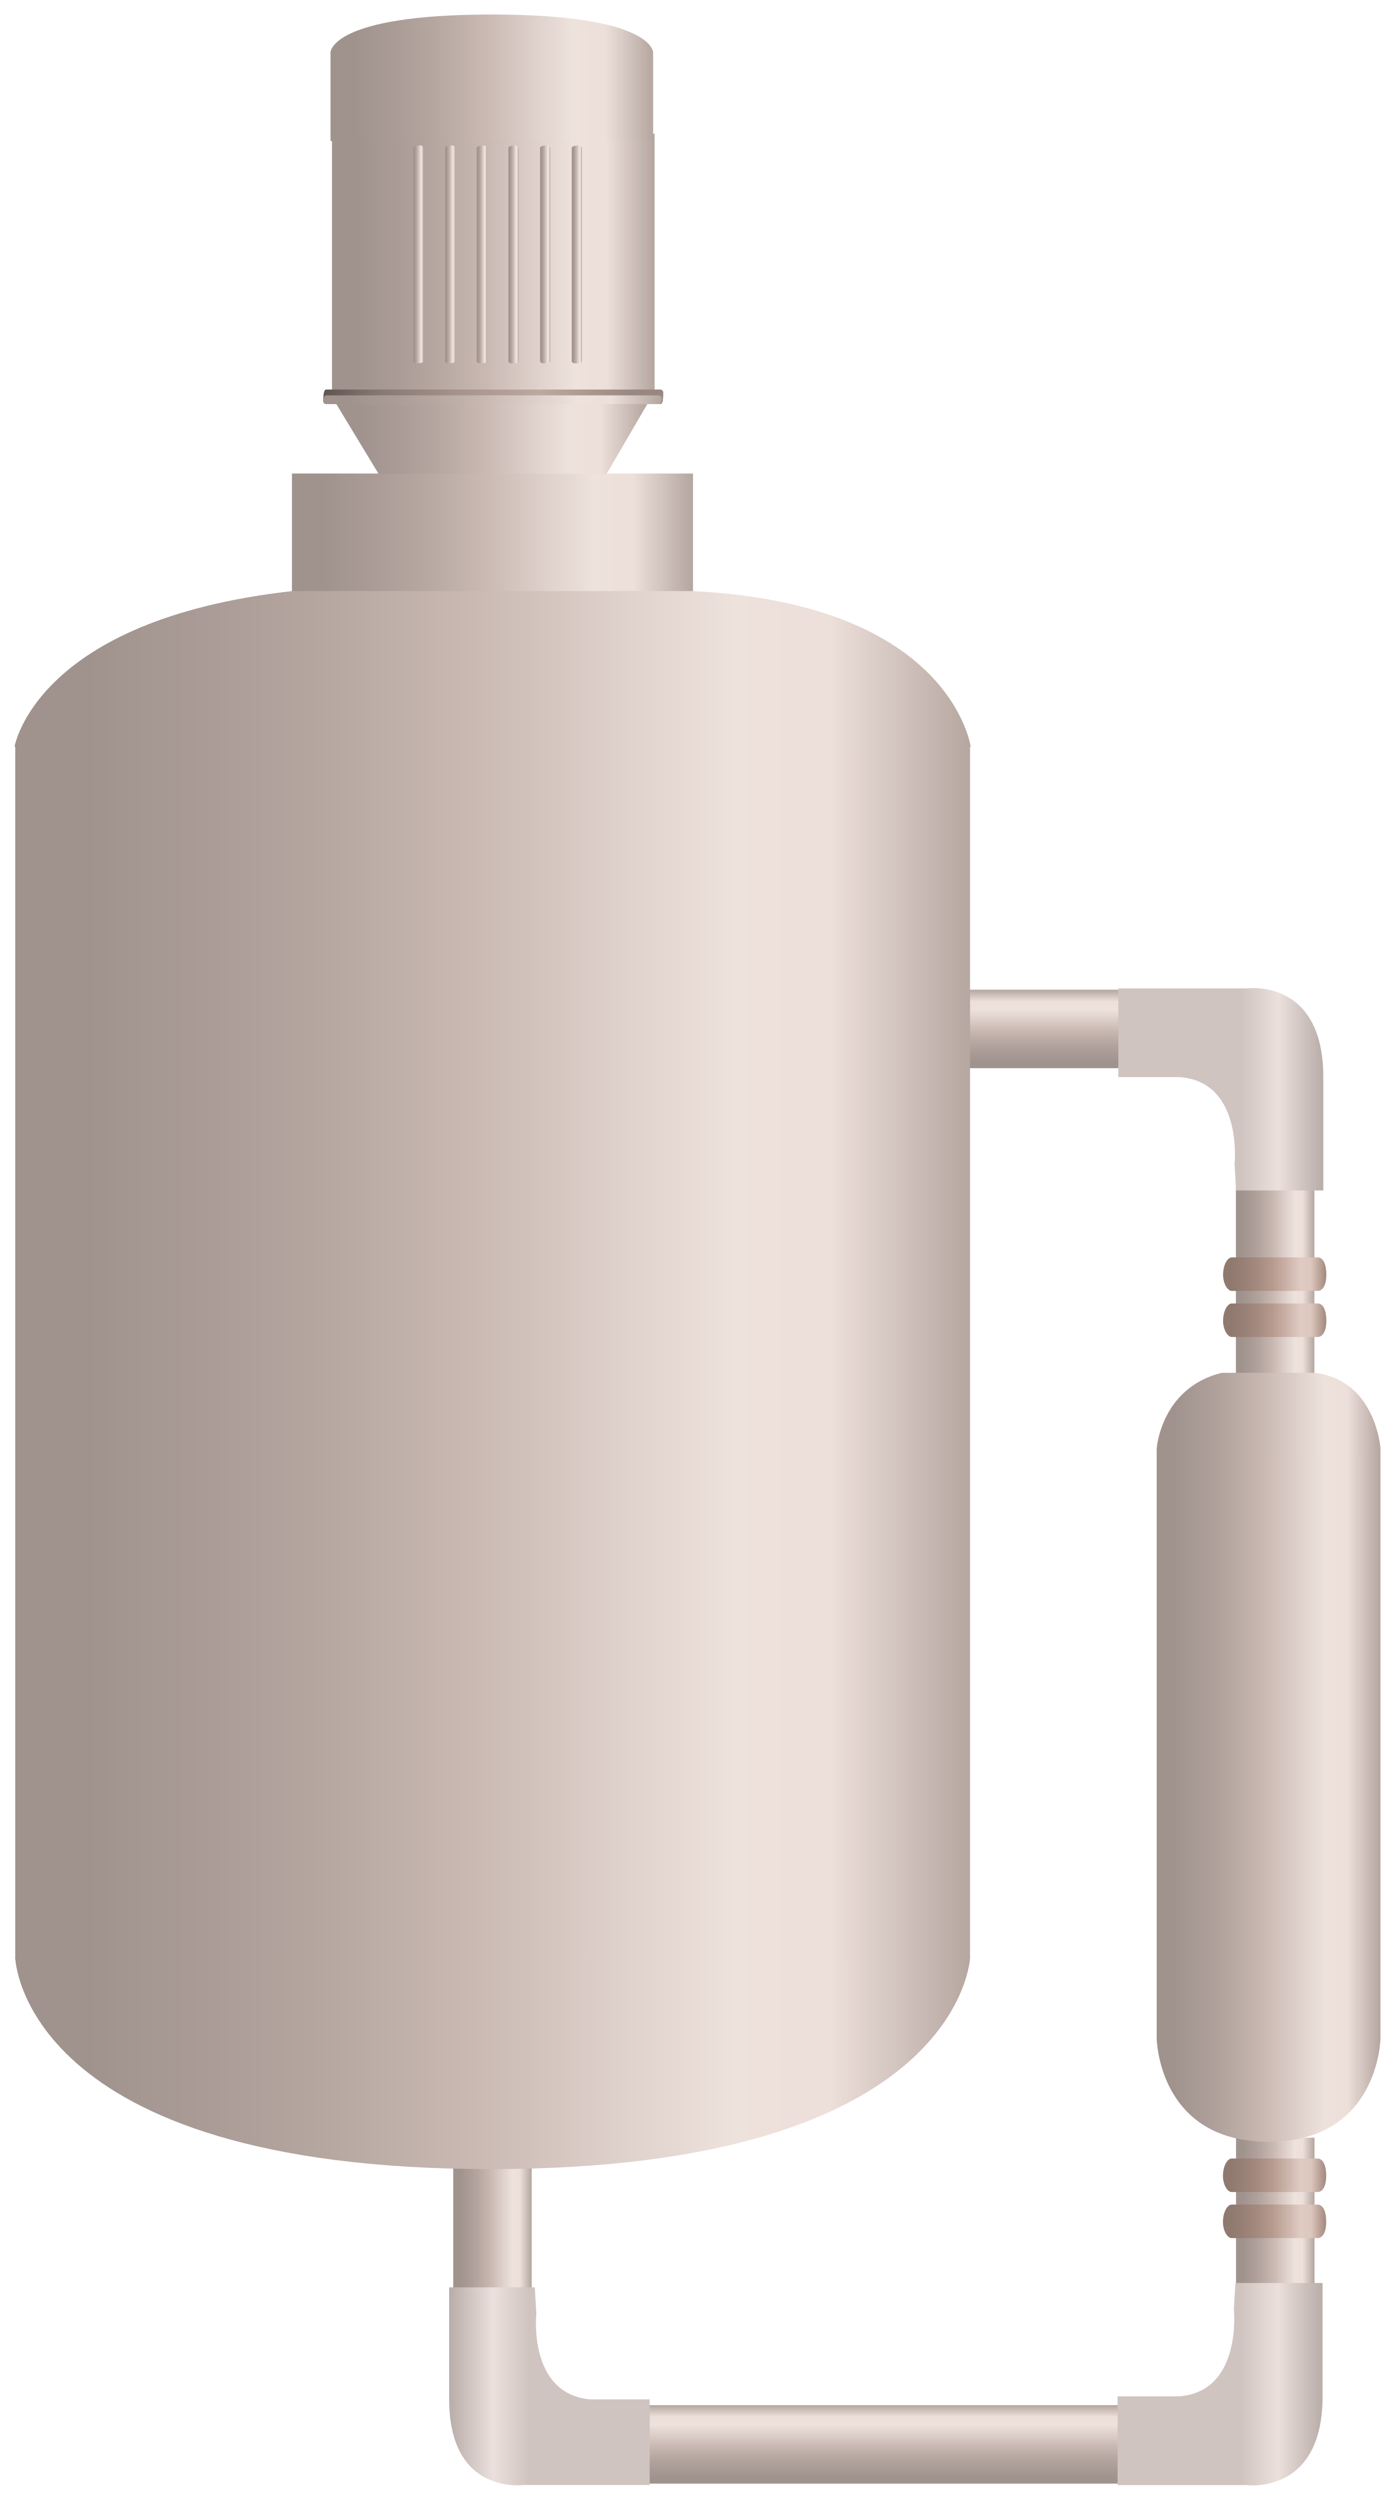 <?xml version="1.0" encoding="UTF-8" standalone="no"?>
<!DOCTYPE svg PUBLIC "-//W3C//DTD SVG 1.1//EN" "http://www.w3.org/Graphics/SVG/1.1/DTD/svg11.dtd">
<!-- 由 Microsoft Visio, SVG Export 生成 化学6.svg 页-1 -->
<svg xmlns="http://www.w3.org/2000/svg" xmlns:xlink="http://www.w3.org/1999/xlink" xmlns:ev="http://www.w3.org/2001/xml-events"
		xmlns:v="http://schemas.microsoft.com/visio/2003/SVGExtensions/" width="1in" height="1.792in" viewBox="0 0 72 129.016"
		xml:space="preserve" color-interpolation-filters="sRGB" class="st6">
	<v:documentProperties v:langID="2052" v:metric="true" v:viewMarkup="false"/>

	<style type="text/css">
	<![CDATA[
		.st1 {fill:url(#grad0-5);stroke:none;stroke-linecap:butt;stroke-width:0.75}
		.st2 {fill:url(#grad0-28);stroke:none;stroke-linecap:butt;stroke-width:0.75}
		.st3 {fill:url(#grad0-38);stroke:none;stroke-linecap:butt;stroke-width:0.75}
		.st4 {fill:url(#grad0-77);stroke:none;stroke-linecap:butt;stroke-width:0.75}
		.st5 {fill:url(#grad0-94);stroke:none;stroke-linecap:butt;stroke-width:0.75}
		.st6 {fill:none;fill-rule:evenodd;font-size:12px;overflow:visible;stroke-linecap:square;stroke-miterlimit:3}
	]]>
	</style>

	<defs id="Patterns_And_Gradients">
		<linearGradient id="grad0-5" x1="0" y1="0" x2="1" y2="0" gradientTransform="rotate(-180 0.5 0.5)">
			<stop offset="0" stop-color="#b4a59f" stop-opacity="1"/>
			<stop offset="0.15" stop-color="#eddfda" stop-opacity="1"/>
			<stop offset="0.25" stop-color="#eee2dd" stop-opacity="1"/>
			<stop offset="0.52" stop-color="#cab9b3" stop-opacity="1"/>
			<stop offset="0.69" stop-color="#b4a59f" stop-opacity="1"/>
			<stop offset="0.8" stop-color="#aa9b96" stop-opacity="1"/>
			<stop offset="0.92" stop-color="#a0938e" stop-opacity="1"/>
		</linearGradient>
		<linearGradient id="grad0-28" x1="0" y1="0" x2="1" y2="0" gradientTransform="rotate(90 0.5 0.5)">
			<stop offset="0" stop-color="#b4a59f" stop-opacity="1"/>
			<stop offset="0.15" stop-color="#eddfda" stop-opacity="1"/>
			<stop offset="0.25" stop-color="#eee2dd" stop-opacity="1"/>
			<stop offset="0.52" stop-color="#cab9b3" stop-opacity="1"/>
			<stop offset="0.69" stop-color="#b4a59f" stop-opacity="1"/>
			<stop offset="0.8" stop-color="#aa9b96" stop-opacity="1"/>
			<stop offset="0.92" stop-color="#a0938e" stop-opacity="1"/>
		</linearGradient>
		<linearGradient id="grad0-38" x1="0" y1="0" x2="1" y2="0" gradientTransform="rotate(90 0.5 0.5)">
			<stop offset="0" stop-color="#97867f" stop-opacity="1"/>
			<stop offset="0.09" stop-color="#998881" stop-opacity="1"/>
			<stop offset="0.36" stop-color="#bda8a0" stop-opacity="1"/>
			<stop offset="0.56" stop-color="#aa9790" stop-opacity="1"/>
			<stop offset="0.83" stop-color="#887973" stop-opacity="1"/>
			<stop offset="1" stop-color="#615551" stop-opacity="1"/>
		</linearGradient>
		<linearGradient id="grad0-77" x1="0" y1="0" x2="1" y2="0" gradientTransform="rotate(-180 0.5 0.5)">
			<stop offset="0" stop-color="#a2887d" stop-opacity="1"/>
			<stop offset="0.15" stop-color="#ddc7be" stop-opacity="1"/>
			<stop offset="0.25" stop-color="#dfcbc3" stop-opacity="1"/>
			<stop offset="0.52" stop-color="#b69a8d" stop-opacity="1"/>
			<stop offset="0.69" stop-color="#a2887d" stop-opacity="1"/>
			<stop offset="0.8" stop-color="#988076" stop-opacity="1"/>
			<stop offset="0.92" stop-color="#90796f" stop-opacity="1"/>
		</linearGradient>
		<linearGradient id="grad0-94" x1="0" y1="0" x2="1" y2="0" gradientTransform="rotate(-180 0.5 0.5)">
			<stop offset="0" stop-color="#b9aeaa" stop-opacity="1"/>
			<stop offset="0.02" stop-color="#bcb1ad" stop-opacity="1"/>
			<stop offset="0.22" stop-color="#ebe0dc" stop-opacity="1"/>
			<stop offset="0.4" stop-color="#d0c4c0" stop-opacity="1"/>
			<stop offset="1" stop-color="#d0c4c0" stop-opacity="1"/>
		</linearGradient>
	</defs>
	<g v:mID="0" v:index="1" v:groupContext="foregroundPage">
		<title>页-1</title>
		<v:pageProperties v:drawingScale="0.0393701" v:pageScale="0.0393701" v:drawingUnits="24" v:shadowOffsetX="8.50394"
				v:shadowOffsetY="-8.50394"/>
		<g id="group2041-1" transform="translate(0.75,-0.241)" v:mID="2041" v:groupContext="group">
			<title>结晶器</title>
			<g id="shape2042-2" v:mID="2042" v:groupContext="shape" transform="translate(-66.984,55.366) rotate(-90)">
				<title>shape1</title>
				<path d="M0 115.37 L4.05 115.37 L4.05 129.02 L0 129.02 L0 115.37 Z" class="st1"/>
			</g>
			<g id="shape2043-6" v:mID="2043" v:groupContext="shape" transform="translate(22.642,-6.195)">
				<title>shape2</title>
				<path d="M0 117.17 L4.05 117.17 L4.05 129.02 L0 129.02 L0 117.17 Z" class="st1"/>
			</g>
			<g id="shape2044-9" v:mID="2044" v:groupContext="shape" transform="translate(63.045,-7.058)">
				<title>shape3</title>
				<path d="M0 117.62 L4.05 117.62 L4.05 129.02 L0 129.02 L0 117.62 Z" class="st1"/>
			</g>
			<g id="shape2045-12" v:mID="2045" v:groupContext="shape" transform="translate(14.318,-98.115)">
				<title>shape4</title>
				<path d="M0 122.79 L20.7 122.79 L20.7 129.02 L0 129.02 L0 122.79 Z" class="st1"/>
			</g>
			<g id="shape2046-15" v:mID="2046" v:groupContext="shape" transform="translate(0.037,-16.89)">
				<title>shape5</title>
				<path d="M0 55.67 C0 55.67 0.98 49.14 14.25 47.64 C14.25 47.64 35.03 47.64 35.03 47.64 C48.38 48.32 49.28 55.67 49.28
							 55.67 L49.28 118.14 C49.28 118.14 48.9 129.02 24.53 129.02 C0.23 129.02 0 118.14 0 118.14 L0 55.67 Z"
						class="st1"/>
			</g>
			<g id="shape2047-18" v:mID="2047" v:groupContext="shape" transform="translate(1.75859E-13,-90.24)">
				<title>shape6</title>
				<path d="M0 129.02 C0 129.02 1.05 122.49 14.33 120.99 C14.33 120.99 35.03 120.99 35.03 120.99 C48.38 121.67 49.35
							 129.02 49.35 129.02 L0 129.02 Z" class="st1"/>
			</g>
			<g id="shape2048-21" v:mID="2048" v:groupContext="shape" transform="translate(0.037,-16.837)">
				<title>shape7</title>
				<path d="M49.28 118.07 C49.28 118.07 48.9 129.02 24.53 129.02 C0.23 129.02 0 118.07 0 118.07 L49.28 118.07 Z"
						class="st1"/>
			</g>
			<g id="group2049-24" transform="translate(15.938,-104.325)" v:mID="2049" v:groupContext="group">
				<title>工作表.2049</title>
				<g id="shape2050-25" v:mID="2050" v:groupContext="shape"
						transform="translate(129.691,129.016) rotate(90) scale(-1,1)">
					<title>shape10</title>
					<path d="M0 115.07 L3.6 112.97 L3.6 129.02 L0 126.84 L0 115.07 Z" class="st2"/>
				</g>
				<g id="shape2051-29" v:mID="2051" v:groupContext="shape"
						transform="translate(129.466,124.741) rotate(90) scale(-1,1)">
					<title>shape11</title>
					<path d="M0 112.37 L13.28 112.37 L13.28 129.02 L0 129.02 L0 112.37 Z" class="st2"/>
				</g>
				<g id="shape2052-32" v:mID="2052" v:groupContext="shape"
						transform="translate(129.391,111.841) rotate(90) scale(-1,1)">
					<title>shape12</title>
					<path d="M0 112.37 L4.58 112.37 C4.58 112.37 6.53 112.37 6.53 120.69 C6.53 129.02 4.58 129.02 4.58 129.02 L0
								 129.02 L0 112.37 Z" class="st2"/>
				</g>
				<g id="shape2053-35" v:mID="2053" v:groupContext="shape" transform="translate(129.016,124.666) rotate(90)">
					<title>shape13</title>
					<path d="M0.15 111.47 C0.68 111.47 0.75 111.54 0.75 111.62 L0.75 128.87 C0.75 128.94 0.68 129.02 0.6 129.02 C0.08
								 129.02 0 128.94 0 128.87 L0 111.62 C0 111.54 0.08 111.47 0.15 111.47 Z" class="st3"/>
				</g>
				<g id="shape2054-39" v:mID="2054" v:groupContext="shape" transform="translate(129.016,124.966) rotate(90)">
					<title>shape14</title>
					<path d="M0.15 111.54 C0.38 111.54 0.45 111.62 0.45 111.69 L0.45 128.87 C0.45 128.94 0.38 129.02 0.3 129.02 C0.08
								 129.02 0 128.94 0 128.87 L0 111.69 C0 111.62 0.08 111.54 0.15 111.54 Z" class="st2"/>
				</g>
				<g id="group2055-42" transform="translate(133.659,112.066) rotate(90)" v:mID="2055" v:groupContext="group">
					<title>工作表.2055</title>
					<g id="shape2056-43" v:mID="2056" v:groupContext="shape" transform="translate(11.25,-8.182) scale(-1,1)">
						<title>shape15</title>
						<path d="M0.08 128.49 L11.1 128.49 C11.18 128.49 11.25 128.57 11.25 128.64 C11.25 128.94 11.18 129.02 11.1
									 129.02 L0.08 129.02 C0.08 129.02 0 128.94 0 128.87 C0 128.57 0.08 128.49 0.08 128.49 Z"
								class="st2"/>
					</g>
					<g id="shape2057-46" v:mID="2057" v:groupContext="shape" transform="translate(11.25,-6.548) scale(-1,1)">
						<title>shape16</title>
						<path d="M0.08 128.49 L11.1 128.49 C11.18 128.49 11.25 128.57 11.25 128.64 C11.25 128.94 11.18 129.02 11.1
									 129.02 L0.08 129.02 C0.08 129.02 0 128.94 0 128.87 C0 128.57 0.08 128.49 0.08 128.49 Z"
								class="st2"/>
					</g>
					<g id="shape2058-49" v:mID="2058" v:groupContext="shape" transform="translate(11.25,-4.912) scale(-1,1)">
						<title>shape17</title>
						<path d="M0.08 128.49 L11.1 128.49 C11.18 128.49 11.25 128.57 11.25 128.64 C11.25 128.94 11.18 129.02 11.1
									 129.02 L0.08 129.02 C0.08 129.02 0 128.94 0 128.87 C0 128.57 0.08 128.49 0.08 128.49 Z"
								class="st2"/>
					</g>
					<g id="shape2059-52" v:mID="2059" v:groupContext="shape" transform="translate(11.25,-3.277) scale(-1,1)">
						<title>shape18</title>
						<path d="M0.08 128.49 L11.1 128.49 C11.18 128.49 11.25 128.57 11.25 128.64 C11.25 128.94 11.18 129.02 11.1
									 129.02 L0.08 129.02 C0.08 129.02 0 128.94 0 128.87 C0 128.57 0.08 128.49 0.08 128.49 Z"
								class="st2"/>
					</g>
					<g id="shape2060-55" v:mID="2060" v:groupContext="shape" transform="translate(11.25,-1.643) scale(-1,1)">
						<title>shape19</title>
						<path d="M0.08 128.49 L11.1 128.49 C11.18 128.49 11.25 128.57 11.25 128.64 C11.25 128.94 11.18 129.02 11.1
									 129.02 L0.08 129.02 C0.08 129.02 0 128.94 0 128.87 C0 128.57 0.08 128.49 0.08 128.49 Z"
								class="st2"/>
					</g>
					<g id="shape2061-58" v:mID="2061" v:groupContext="shape" transform="translate(11.25,-8.52651E-14) scale(-1,1)">
						<title>shape20</title>
						<path d="M0.08 128.49 L11.1 128.49 C11.18 128.49 11.25 128.57 11.25 128.64 C11.25 128.94 11.18 129.02 11.1
									 129.02 L0.08 129.02 C0.08 129.02 0 128.94 0 128.87 C0 128.57 0.08 128.49 0.08 128.49 Z"
								class="st2"/>
					</g>
				</g>
				<g id="shape2062-61" v:mID="2062" v:groupContext="shape"
						transform="translate(129.466,111.466) rotate(90) scale(-1,1)">
					<title>shape21</title>
					<path d="M0 112.37 L0.23 129.02 L0 112.37 Z" class="st3"/>
				</g>
			</g>
			<g id="shape2063-64" v:mID="2063" v:groupContext="shape" transform="translate(63.038,-57.218)">
				<title>shape22</title>
				<path d="M0 112.74 L4.05 112.74 L4.05 129.02 L0 129.02 L0 112.74 Z" class="st1"/>
			</g>
			<g id="shape2064-67" v:mID="2064" v:groupContext="shape" transform="translate(58.95,-18.247)">
				<title>shape23</title>
				<path d="M0 93.24 C0 93.24 0.22 90.09 3.37 89.34 C3.37 89.34 8.17 89.34 8.17 89.34 C11.32 89.72 11.55 93.24 11.55
							 93.24 L11.55 123.69 C11.55 123.69 11.47 129.02 5.77 129.02 C0.07 129.02 0 123.69 0 123.69 L0 93.24 Z"
						class="st1"/>
			</g>
			<g id="shape2065-70" v:mID="2065" v:groupContext="shape" transform="translate(58.943,-53.797)">
				<title>shape24</title>
				<path d="M0 129.02 C0 129.02 0.22 125.64 3.37 124.89 C3.37 124.89 8.17 124.89 8.17 124.89 C11.32 125.27 11.55 129.02
							 11.55 129.02 L0 129.02 Z" class="st1"/>
			</g>
			<g id="group2066-73" transform="translate(62.377,-59.782)" v:mID="2066" v:groupContext="group">
				<title>工作表.2066</title>
				<g id="shape2067-74" v:mID="2067" v:groupContext="shape">
					<title>shape27</title>
					<path d="M0.45 127.29 L4.88 127.29 C5.18 127.29 5.33 127.67 5.33 128.19 C5.33 128.64 5.18 129.02 4.88 129.02
								 L0.45 129.02 C0.23 129.02 0 128.64 0 128.19 C0 127.67 0.23 127.29 0.45 127.29 Z" class="st4"/>
				</g>
				<g id="shape2068-78" v:mID="2068" v:groupContext="shape" transform="translate(1.84852E-14,-2.377)">
					<title>shape28</title>
					<path d="M0.45 127.29 L4.88 127.29 C5.18 127.29 5.33 127.67 5.33 128.19 C5.33 128.64 5.18 129.02 4.88 129.02
								 L0.45 129.02 C0.23 129.02 0 128.64 0 128.19 C0 127.67 0.23 127.29 0.45 127.29 Z" class="st4"/>
				</g>
			</g>
			<g id="group2069-81" transform="translate(62.37,-13.275)" v:mID="2069" v:groupContext="group">
				<title>工作表.2069</title>
				<g id="shape2070-82" v:mID="2070" v:groupContext="shape">
					<title>shape29</title>
					<path d="M0.45 127.29 L4.88 127.29 C5.18 127.29 5.33 127.67 5.33 128.19 C5.33 128.64 5.18 129.02 4.88 129.02
								 L0.45 129.02 C0.23 129.02 0 128.64 0 128.19 C0 127.67 0.23 127.29 0.45 127.29 Z" class="st4"/>
				</g>
				<g id="shape2071-85" v:mID="2071" v:groupContext="shape" transform="translate(1.84852E-14,-2.377)">
					<title>shape30</title>
					<path d="M0.45 127.29 L4.88 127.29 C5.18 127.29 5.33 127.67 5.33 128.19 C5.33 128.64 5.18 129.02 4.88 129.02
								 L0.45 129.02 C0.23 129.02 0 128.64 0 128.19 C0 127.67 0.23 127.29 0.45 127.29 Z" class="st4"/>
				</g>
			</g>
			<g id="shape2072-88" v:mID="2072" v:groupContext="shape" transform="translate(-67.809,128.416) rotate(-90)">
				<title>shape31</title>
				<path d="M0 98.04 L4.05 98.04 L4.05 129.02 L0 129.02 L0 98.04 Z" class="st1"/>
			</g>
			<g id="shape2073-91" v:mID="2073" v:groupContext="shape" transform="translate(32.782,247.307) rotate(180)">
				<title>shape32</title>
				<path d="M0 118.82 L6.53 118.82 C6.53 118.82 10.35 118.29 10.35 123.24 C10.35 128.19 10.35 129.02 10.35 129.02 L5.93
							 129.02 L5.85 127.67 C5.85 127.67 6.3 123.54 3.08 123.24 C1.43 123.24 0 123.24 0 123.24 L0 118.82 Z"
						class="st5"/>
			</g>
			<g id="shape2074-95" v:mID="2074" v:groupContext="shape" transform="translate(56.932,247.082) scale(1,-1)">
				<title>shape33</title>
				<path d="M0 118.59 L6.68 118.59 C6.68 118.59 10.58 118.07 10.58 123.17 C10.58 128.19 10.58 129.02 10.58 129.02 L6.08
							 129.02 L6 127.67 C6 127.67 6.45 123.39 3.15 123.17 C1.43 123.17 0 123.17 0 123.17 L0 118.59 Z"
						class="st5"/>
			</g>
			<g id="shape2075-98" v:mID="2075" v:groupContext="shape" transform="translate(56.97,-67.343)">
				<title>shape34</title>
				<path d="M0 118.59 L6.68 118.59 C6.68 118.59 10.58 118.07 10.58 123.17 C10.58 128.19 10.58 129.02 10.58 129.02 L6.08
							 129.02 L6 127.67 C6 127.67 6.45 123.39 3.15 123.17 C1.43 123.17 0 123.17 0 123.17 L0 118.59 Z"
						class="st5"/>
			</g>
		</g>
	</g>
</svg>
